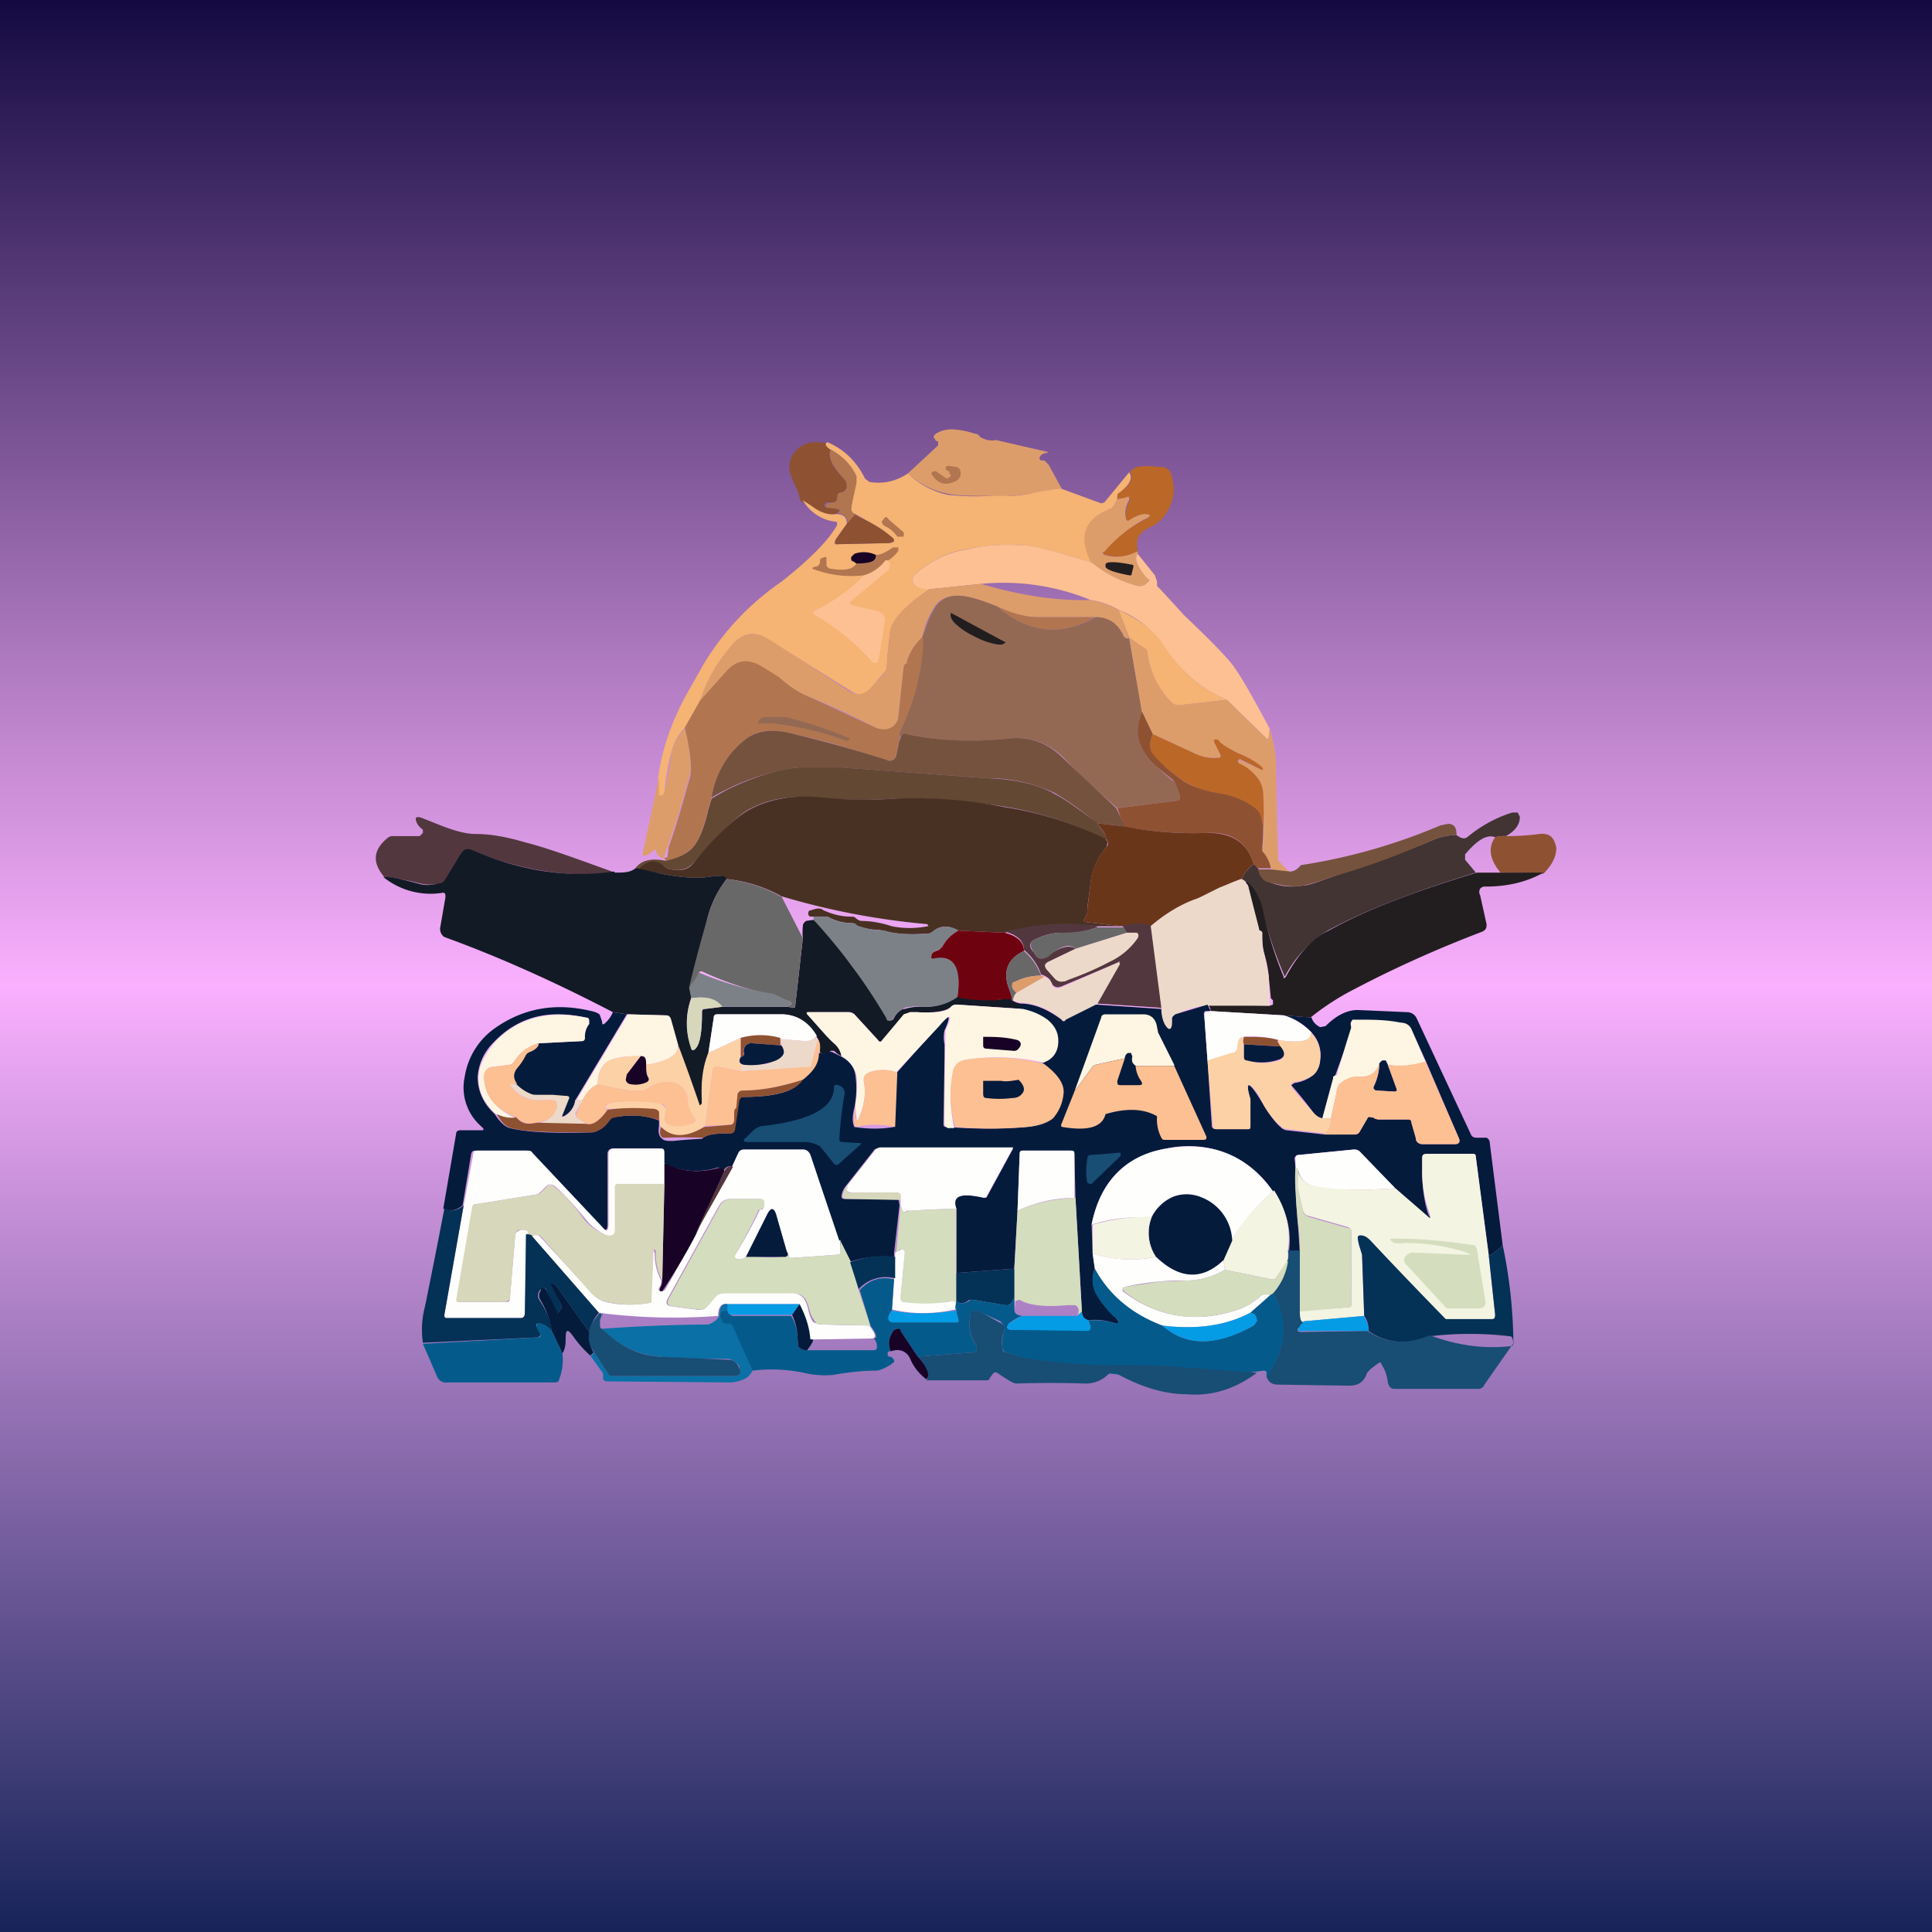 <!-- by TradingView --><svg width="18" height="18" viewBox="0 0 18 18" xmlns="http://www.w3.org/2000/svg"><rect x="0" y="0" width="18" height="18" fill="#333333" stroke="none"/><path fill="url(#a)" d="M0 0h18v18H0z"/><path d="m9.89 4.55-.2.03a1.63 1.63 0 0 1-.46.04c-.18 0-.31 0-.4-.02a.74.74 0 0 1-.37-.19l.28-.26v-.04c-.02 0-.02 0-.03-.02-.02-.02-.01-.03.01-.05.05-.03.1-.04.15-.04a.78.78 0 0 1 .21.04c.02 0 .04.01.05.03.05.03.1.04.15.03a79.2 79.2 0 0 0 .48.11v.01c-.04 0-.06.02-.06.02-.02.02-.02.04 0 .05h.03l.04.04.12.22Z" fill="#DD9D6B"/><path d="M7.71 4.12c-.03.01-.02.04.03.07-.03.06 0 .15.13.28.02.02.02.04.02.07-.01.03-.03.04-.06.05-.02 0-.03.02-.03.05 0 .02-.02.03-.03.04H7.7l-.02.02v.02l.02.01c.12 0 .15.03.08.06-.06.01-.14-.01-.22-.07a.66.66 0 0 0-.1-.05l-.03-.1a.81.81 0 0 1-.07-.17.22.22 0 0 1 .03-.17c.07-.1.17-.13.31-.1Z" fill="#8E5232"/><path d="M8.46 4.41c.1.1.23.17.37.2.09.01.22.02.4.01h.18c.06 0 .15-.01.27-.04l.2-.03.38.14.03-.01.23-.28c.04.06 0 .12-.1.2l-.01.02v.03c-.02.05-.04.08-.06.09-.25.1-.3.26-.18.5a5.3 5.3 0 0 1-.2-.06c-.22-.06-.37-.1-.46-.1a1.9 1.9 0 0 0-.52.04.9.9 0 0 0-.46.23c-.04.03-.04.07 0 .11l.13.03c-.24.16-.36.3-.37.42a4.9 4.9 0 0 0-.03.33l-.17.2c-.05.04-.1.04-.16 0l-.77-.48c-.12-.08-.23-.07-.33.04-.15.17-.25.35-.31.54l-.14.24a.5.5 0 0 0-.12.21 2.01 2.01 0 0 0-.07.4v.01l-.02.01c-.02.01-.04 0-.04-.02v-.14c.04-.28.13-.53.26-.77l.17-.3a2.5 2.5 0 0 1 .72-.76c.28-.22.45-.4.52-.53 0-.02 0-.03-.02-.03a.4.4 0 0 1-.3-.2l.09.06c.08.06.16.08.22.07.07 0 .1.03.1.09l-.1.14c-.02.04-.02.06.02.05l.46-.01c.07 0 .08-.03.02-.07-.08-.07-.2-.13-.32-.2-.03-.01-.05-.03-.04-.05a5.78 5.78 0 0 1 .05-.3.54.54 0 0 0-.24-.25c-.05-.03-.06-.06-.03-.07.16.07.27.18.35.34l.04.03c.12.02.24 0 .36-.08Z" fill="#F5B374"/><path d="m7.97 4.8-.07.08c0-.06-.04-.1-.1-.1.06-.03.03-.04-.1-.05v-.01l-.01-.02.02-.01.06-.01c.02 0 .03-.02.03-.04 0-.03.01-.05.03-.05.03 0 .05-.02.06-.05 0-.03 0-.05-.02-.07-.12-.13-.16-.22-.13-.28.11.06.2.15.24.25v.06l-.05.23c0 .03.01.05.04.06ZM8.85 4.4l-.03-.02c-.02-.02-.01-.04.02-.04l.07.01c.03.01.04.03.04.06s-.01.05-.04.07c-.1.05-.17.03-.23-.06V4.4l.02-.01h.02l.1.07.02-.01c.02-.01.03-.03 0-.04Z" fill="#B17650"/><path d="M10.6 5.14c-.1.05-.2.06-.3.03-.02-.01-.03-.02-.01-.04.1-.12.24-.22.38-.29.06-.03.06-.04-.01-.05-.03 0-.08.02-.13.05-.02.02-.04.01-.04-.01 0-.06 0-.11.04-.17v-.02l-.03-.01-.03.01a.07.07 0 0 1-.06 0v-.02c0-.01 0-.02.02-.03.1-.07.13-.13.1-.19.02-.05.1-.07.26-.05h.02c.06 0 .1.03.11.1.04.14 0 .27-.09.38a.38.38 0 0 1-.11.08.3.3 0 0 0-.1.07c-.03.04-.03.09-.02.16Z" fill="#BB6728"/><path d="M10.6 5.14v.02c-.02.03-.02.06 0 .1l.1.13v.04c-.04.03-.08.04-.13.02a1.25 1.25 0 0 1-.4-.2c-.13-.25-.07-.42.18-.51.02-.01.04-.04.06-.09l.06-.01.03-.01h.02v.03a.22.22 0 0 0-.03.17c0 .02.02.03.04.01.05-.03.1-.05.13-.05.07 0 .07.02 0 .05-.13.07-.26.17-.37.3-.02 0-.02.02 0 .03.1.03.2.02.3-.03Z" fill="#DD9D6B"/><path d="M7.97 4.8c.13.06.24.12.32.19.06.04.05.06-.01.07l-.47.01c-.03 0-.04-.01-.02-.05l.1-.14.08-.09Z" fill="#8E5232"/><path d="M8.36 5a.28.28 0 0 0-.12-.1c-.02-.02-.03-.03-.02-.05l.01-.01c.02-.03.03-.03.05 0l.14.12V5L8.39 5h-.03Z" fill="#B17650"/><path d="M10.17 5.24c.12.1.26.17.4.21.05.02.09.01.12-.02.02-.02.02-.03 0-.04a.62.62 0 0 1-.09-.13c-.02-.04-.02-.08 0-.1l.16.2.02.06v.04l.03.03.12.13.1.11c.22.21.37.36.45.46.09.12.2.32.35.6l-.01.07c0 .03-.01.03-.03.01l-.36-.35c-.24-.1-.45-.28-.61-.53a.9.9 0 0 0-.4-.31.78.78 0 0 0-.26-.09 2.13 2.13 0 0 0-1.02-.15l-.48.05c-.07 0-.11-.02-.13-.03-.04-.04-.04-.08 0-.11A.9.9 0 0 1 9 5.12c.16-.04.33-.05.52-.04.09 0 .24.04.45.1l.2.06Z" fill="#FCC093"/><path d="M8.26 5.22a.39.39 0 0 1-.21.14 1 1 0 0 1-.45-.05c-.04-.01-.04-.02-.01-.03.03 0 .05-.02.05-.05 0-.01 0-.03.02-.03l.02-.01c.02 0 .02 0 .02.02v.06c.01.02.03.03.05.03.13.02.2 0 .23-.05.13 0 .2-.02.18-.08.05 0 .1-.03.16-.07h.05v.03a.3.3 0 0 1-.11.1Z" fill="#B17650"/><path d="M8.16 5.17c.01.06-.05.08-.18.08a.22.22 0 0 1-.03-.02c-.02 0-.02-.02-.02-.04l.03-.03a.26.26 0 0 1 .2.01Z" fill="#180225"/><path d="M8.26 5.22c.02 0 .03.02.03.05l-.01.04-.35.29c-.02.02-.01.03.02.04l.21.05c.07.02.1.05.08.12l-.05.32c-.01.06-.04.06-.08.02a2.09 2.09 0 0 0-.52-.42c-.02-.02-.02-.03 0-.04.17-.08.33-.2.46-.33a.39.39 0 0 0 .2-.14Z" fill="#FCC093"/><path d="M10.54 5.36h-.02c-.16-.03-.23-.06-.22-.09v-.01c0-.03.09-.03.24 0 .02 0 .02.01.02.02l-.02.08Z" fill="#221E20"/><path d="M9.14 5.44c.34.1.68.16 1.02.15.1.02.18.05.26.09l.1.27c-.03 0-.05-.01-.06-.04a.27.27 0 0 0-.25-.16h-.55a.87.87 0 0 1-.37-.1c-.15-.06-.28-.1-.36-.1-.1 0-.17.03-.22.1a.8.8 0 0 0-.1.22l-.02.07a.51.51 0 0 0-.14.22v.02l-.02.01-.01.02-.05.46c0 .05-.03.09-.07.11a.14.14 0 0 1-.14 0 8.22 8.22 0 0 0-.65-.3 1.1 1.1 0 0 1-.25-.16 1.55 1.55 0 0 0-.16-.1c-.12-.08-.23-.07-.32.03l-.26.29c.06-.2.16-.37.31-.54.1-.11.21-.12.34-.04l.76.49c.06.03.11.02.16-.02.07-.07.13-.13.17-.19a4.9 4.9 0 0 1 .03-.33c0-.12.13-.26.37-.42l.48-.05Z" fill="#DD9D6B"/><path d="M9.29 5.65c.29.25.6.28.92.1.12 0 .2.06.25.16.01.03.03.04.06.04l.12.68c-.08.19-.04.35.12.5l.16.14c.02 0 .03.02.03.03l.04.11c.01.03 0 .05-.03.05l-.55.07c-.17-.15-.34-.3-.5-.47a.61.61 0 0 0-.51-.18 2.8 2.8 0 0 1-.95-.04l-.05.01a.06.06 0 0 0-.02.05v-.08c.14-.28.21-.57.21-.88l.03-.07a.8.8 0 0 1 .1-.22c.05-.07.12-.1.2-.1.1 0 .22.04.37.1Z" fill="#946954"/><path d="M10.2 5.75c-.31.18-.62.15-.91-.1.15.07.28.1.37.1h.55Z" fill="#B17650"/><path d="m11.43 6.52-.44.05a.1.1 0 0 1-.08-.03.77.77 0 0 1-.22-.46.06.06 0 0 0-.03-.04l-.14-.1-.1-.26c.19.09.32.19.4.3.16.26.37.44.61.54Z" fill="#F5B374"/><path d="M9.37 5.98c-.02.03-.05.03-.1.02a.7.7 0 0 1-.19-.07l-.02-.01a.67.67 0 0 1-.16-.11c-.04-.04-.05-.07-.04-.1l.5.27Z" fill="#221E20"/><path d="M8.6 5.94c0 .3-.08.6-.22.88v.08l-.03.13c-.01.05-.04.07-.1.05-.3-.1-.6-.19-.9-.25-.16-.04-.29-.02-.38.04a.84.84 0 0 0-.34.56l-.03.1c-.04.18-.09.3-.14.36a.45.45 0 0 1-.26.13l-.01-.03h.01c.01 0 .02 0 .02-.02l.01-.08c.08-.22.14-.44.2-.65.02-.09 0-.24-.05-.46l.14-.25.26-.29c.1-.1.2-.1.32-.03l.16.1c.1.09.18.14.25.17l.65.3c.05.02.1.02.14 0a.13.13 0 0 0 .07-.1l.05-.47.01-.02.02-.01v-.02a.51.51 0 0 1 .14-.22Z" fill="#B17650"/><path d="m11.43 6.52.36.35c.02.02.03.02.03 0l.01-.08c.04.13.06.25.06.37a27.32 27.32 0 0 0 .02.86l.1.1c-.06 0-.12 0-.17-.03a.3.3 0 0 0-.08-.16c.02-.17.02-.34.01-.5a.28.28 0 0 0-.06-.19.63.63 0 0 0-.17-.13v-.03h.01l.2.09c.02 0 .02 0 0-.02a.63.63 0 0 0-.21-.13c-.1-.05-.17-.09-.2-.13h-.02l-.01.02.06.12c0 .02 0 .03-.02.03-.08 0-.16 0-.24-.05l-.37-.17-.1-.2-.12-.7.14.1c.02 0 .03.02.03.04.02.18.1.33.22.46a.1.1 0 0 0 .08.03l.44-.05Z" fill="#DD9D6B"/><path d="m10.64 6.63.1.21c-.03.08-.03.13 0 .17.05.08.15.17.29.27.06.04.17.08.32.1.18.04.3.1.36.16.05.04.07.16.05.35v.04c.04.04.07.1.08.16h-.11a.1.1 0 0 1-.05-.04c-.06-.2-.2-.3-.43-.29-.26.01-.52-.01-.78-.06l-.06-.17.55-.07c.03 0 .04-.02.03-.05l-.04-.11a.07.07 0 0 0-.03-.04l-.16-.13c-.16-.15-.2-.31-.12-.5Z" fill="#8E5232"/><path d="M7.19 6.74h-.1c-.02.01-.03 0-.02-.02 0-.02.02-.03.05-.04h.2a4.05 4.05 0 0 1 .6.2l-.02.02h-.02a2.85 2.85 0 0 0-.69-.16Z" fill="#946954"/><path d="M6.38 6.78c.05.22.07.37.04.46a8.59 8.59 0 0 1-.24.76.1.1 0 0 1-.07-.07c0-.02-.01-.02-.03 0a.2.2 0 0 1-.06.04c-.03.01-.04 0-.03-.03l.15-.7v.15c0 .02 0 .03.03.02l.01-.01.01-.02A4.66 4.66 0 0 0 6.26 7a.5.5 0 0 1 .12-.21Z" fill="#DD9D6B"/><path d="m8.38 6.9.02-.05a.05.05 0 0 1 .05-.01c.28.06.6.08.95.04.19-.02.36.04.5.18l.5.47.08.17-.26-.03a3.13 3.13 0 0 0-.39-.28 1.48 1.48 0 0 0-.64-.14l-1.36-.1h-.4a2.19 2.19 0 0 0-.8.28.84.84 0 0 1 .34-.56c.1-.06.22-.08.39-.04.29.07.59.15.9.25.04.02.08 0 .09-.04l.03-.14Z" fill="#75523D"/><path d="M11.76 7.93V7.9c.02-.2 0-.31-.05-.36a.75.75 0 0 0-.36-.15.93.93 0 0 1-.32-.11c-.14-.1-.24-.19-.3-.27-.02-.04-.02-.09.01-.17l.37.17c.08.04.16.06.24.05.02 0 .03-.01.02-.03l-.06-.12v-.02h.04c.02.04.09.08.19.13.1.04.18.09.22.13.01.02.01.03-.01.02l-.2-.1-.02.02.01.02c.07.03.13.08.17.13.04.05.06.1.06.18.01.17 0 .34-.01.51Z" fill="#BB6728"/><path d="M10.22 7.67c.07.09.1.14.09.15h-.01a3.28 3.28 0 0 0-1.24-.34 4.36 4.36 0 0 0-.72-.04c-.26.02-.48.01-.68 0-.28-.04-.5 0-.7.11-.12.08-.28.23-.49.48-.05.06-.12.09-.22.07a.1.1 0 0 1-.05-.02c-.08-.07-.17-.07-.26.02l-.02-.01c.05-.07.14-.1.28-.07.1-.02.2-.06.26-.13.05-.06.1-.17.14-.35l.03-.1.14-.08c.25-.12.47-.19.67-.21h.4l1.35.1c.27.01.49.06.64.15.1.05.23.15.4.27Z" fill="#634834"/><path d="m10.3 7.82.02.02-.01.05a.66.66 0 0 0-.14.27l-.04.3v.05l-.03.06c-.01.01 0 .02.01.02l.35.04h-.24a2.16 2.16 0 0 0-.86.06l-.43-.02c-.09-.05-.17-.05-.24.01a.1.1 0 0 1-.05.02h-.03c-.16.01-.28 0-.38-.03a.8.8 0 0 0-.1-.01.62.62 0 0 1-.13-.03l-.02-.01a.07.07 0 0 0-.05-.02.46.46 0 0 1-.22-.06h-.15c-.02 0-.03-.01-.03-.03 0-.02.01-.03.03-.03.05-.02.09-.02.11 0 .09.04.17.06.26.06h.02l.02.01a.1.1 0 0 0 .05.03c.1 0 .2.02.29.05a.85.85 0 0 0 .33 0h.01l-.01-.02a6.85 6.85 0 0 1-1.36-.26 1.32 1.32 0 0 0-.51-.16l-.05-.03h-.06c-.13.03-.3.02-.5-.02l-.22-.04c.09-.09.18-.1.26-.02a.1.1 0 0 0 .05.02c.1.02.17 0 .22-.07.2-.25.37-.4.5-.48.18-.1.41-.15.69-.12.2.02.42.03.68.01a4.36 4.36 0 0 1 1.02.08 3.28 3.28 0 0 1 .95.3Z" fill="#483122"/><path d="M14.03 7.79a.3.3 0 0 0-.1.01c-.08-.03-.17.03-.28.16v.05l.1.12c-.59.18-1.05.36-1.38.54a1.1 1.1 0 0 0-.4.43 4.12 4.12 0 0 1-.22-.66.36.36 0 0 0-.15-.23l-.03-.02c.02-.05.06-.1.11-.14l.05.05c0 .06.04.1.1.12.1.04.21.05.31.03.06 0 .15-.04.27-.08l.22-.08c.24-.08.48-.16.71-.26a.56.56 0 0 1 .23-.05c.04.03.07.04.1.02.12-.1.26-.18.42-.23h.05l.02.04c0 .07-.04.13-.13.18Z" fill="#413432"/><path d="M5.73 8.13c-.43.05-.87-.02-1.32-.2-.05-.03-.08-.02-.1.03l-.15.23a.08.08 0 0 1-.05.04.43.43 0 0 1-.2 0 2.2 2.2 0 0 0-.33-.06c-.12-.14-.1-.26.04-.37a.08.08 0 0 1 .05-.01h.24l.03-.03v-.03a.2.2 0 0 1-.05-.05c-.03-.06-.02-.08.04-.06l.15.06c.15.06.26.09.35.09.15 0 .3.03.47.08.2.05.47.15.83.28Z" fill="#53373F"/><path d="M10.48 7.7c.25.05.5.07.77.06.23 0 .37.09.43.29a.34.34 0 0 0-.11.14c-.07.02-.14.05-.2.09l-.21.09c-.15.05-.3.14-.44.26a.66.66 0 0 0-.26 0l-.35-.04c-.02 0-.02 0-.01-.02l.03-.06v-.04l.04-.32c.03-.1.07-.18.14-.26a.05.05 0 0 0 .01-.05l-.01-.02c0-.02-.02-.07-.09-.15l.26.03Z" fill="#6A361A"/><path d="M13.57 7.78a.56.56 0 0 0-.23.05 6.9 6.9 0 0 1-.93.34c-.12.04-.2.07-.27.08-.1.02-.2 0-.32-.03-.05-.01-.08-.05-.1-.12h.12l.18.02c.03 0 .07-.02.1-.06a5.37 5.37 0 0 0 1.3-.37c.05-.01.08-.02.1-.01.04.01.05.05.05.1Z" fill="#75523D"/><path d="M14.03 7.79c.05 0 .16 0 .31-.02.1-.01.14.03.16.13 0 .07-.03.15-.12.24l-.4-.01c-.1-.12-.12-.23-.05-.33a.3.3 0 0 1 .1-.01Z" fill="#8E5232"/><path d="M5.73 8.13c.08 0 .14 0 .19-.04h.02l.22.05c.2.04.37.05.5.02h.06c.03 0 .05.02.05.03a.98.98 0 0 0-.18.37 43.12 43.12 0 0 1-.16.64l.01.1a.69.69 0 0 0 0 .46c0 .03.02.03.04.01.04-.04.06-.15.06-.32v-.02c0-.02.01-.03.03-.03l.16-.02h.62l.03.01c.02 0 .03 0 .03-.03l.07-.62a.5.5 0 0 1 0-.11c0-.03.02-.04.03-.05l.07-.01c.09.07.16.16.23.25l.12.17a5.35 5.35 0 0 1 .36.52l.03-.01c.03-.06.07-.1.11-.1a.5.5 0 0 1 .17-.02.5.5 0 0 0 .32-.1 1.27 1.27 0 0 0 .41.03.18.18 0 0 1 .1 0v.01a.2.2 0 0 0 .08.03l.02.05-.61-.04c-.02 0-.04 0-.06.02-.04.04-.15.06-.32.05h-.06l-.05.02-.21.24c-.01.02-.03.02-.04 0l-.22-.24a.06.06 0 0 0-.05-.02h-.37c-.03 0-.03.01-.01.03l.16.18.08.08a.2.2 0 0 1 .07.12.26.26 0 0 1-.07-.05h-.03c-.02.03-.05.03-.1.02 0-.05 0-.1-.02-.13l-.01-.02a.37.37 0 0 0-.32-.21h-.6c-.03 0-.04.01-.04.03l-.05.33c-.05.14-.07.3-.06.47l-.01.02H6.5l-.02-.03-.17-.53-.07-.25c0-.02-.02-.03-.04-.03l-.36-.01-.13-.02c-.5-.26-1.02-.5-1.57-.7-.03-.02-.04-.05-.04-.08l.05-.29c0-.03 0-.05-.04-.04a.7.7 0 0 1-.54-.15c.1 0 .2.03.32.06.06.02.13.02.2 0 .03 0 .05-.02.06-.04l.14-.23c.03-.05.06-.06.11-.04.46.2.9.26 1.32.2Z" fill="#121A26"/><path d="M13.76 8.13h.62c-.16.09-.34.13-.54.13-.02 0-.03 0-.05.02a.06.06 0 0 0 0 .06l.06.27c0 .03 0 .05-.04.07-.42.16-.82.34-1.2.54a2.36 2.36 0 0 0-.4.26l-.25-.02-.68-.04a.08.08 0 0 0-.03-.06l.58.01.03-.01v-.04l-.02-.02-.02-.21a.97.97 0 0 0-.04-.2.74.74 0 0 1-.02-.2l-.02-.02-.02-.02-.09-.39s0-.02-.02-.03v-.02c.07.05.12.13.15.24.05.24.12.46.2.65 0 .02 0 .02.02 0 .12-.22.25-.36.4-.43.32-.18.78-.36 1.38-.54Z" fill="#221E20"/><path d="m7.28 8.35.2.39-.07.62c0 .02-.01.03-.04.03l-.03-.01.04-.03-.02-.02a.57.57 0 0 1-.08-.03.35.35 0 0 0-.07-.03 2.92 2.92 0 0 1-.67-.22c-.01 0-.03 0-.03.02a.46.46 0 0 1-.09.13 11.61 11.61 0 0 1 .17-.64.98.98 0 0 1 .18-.37c.17.02.34.07.5.16Z" fill="#696868"/><path d="m11.57 8.19.03.02.01.02.02.03.1.39v.02c.02 0 .03.01.03.02 0 .09 0 .15.02.2l.04.2a12.86 12.86 0 0 0 .01.28h-.58c-.1 0-.2.04-.3.08l-.02.04v.03c-.01.08-.04.09-.08.02a.33.33 0 0 1-.03-.14l-.1-.77c.14-.12.29-.21.44-.26l.2-.1.2-.08Z" fill="#EDD9C9"/><path d="M8.93 8.67a.36.36 0 0 0-.15.15l-.03.03c-.04 0-.06.03-.07.05-.01.02 0 .03.02.02.2-.02.26.1.22.37a.5.5 0 0 1-.32.09.5.5 0 0 0-.17.01.28.28 0 0 0-.11.1c-.01.02-.02.02-.03.02-.02 0-.03 0-.03-.02a5.35 5.35 0 0 0-.68-.92v-.03h.13c.07.04.14.06.22.06.02 0 .04 0 .05.02l.02.01.12.03.12.01c.1.03.22.04.37.03h.03a.1.1 0 0 0 .05-.02c.08-.06.15-.06.24-.01Z" fill="#7C8188"/><path d="M10.22 8.64a.81.81 0 0 1-.34.05.55.55 0 0 0-.23.06c-.06.02-.07.07-.02.12l.02.03c.03.04.07.04.12 0 .11-.08.2-.1.25-.06l-.25.12c-.04.02-.04.04-.02.07l.08.09c.03.02.06.03.1.02L10 9.1c.16-.06.27-.1.34-.15.12-.06.21-.14.26-.22.01-.02 0-.03-.01-.04h-.1l-.03-.07c.11-.02.2-.02.26 0l.1.77-.6-.04.2-.37c.02-.02.01-.03-.01-.01l-.52.22c-.05.02-.08 0-.1-.04 0-.02-.02-.04-.06-.06a.08.08 0 0 0-.03-.01.51.51 0 0 0-.16-.23c0-.08-.06-.14-.18-.17.3-.07.6-.1.86-.05Z" fill="#53373F"/><path d="m10.46 8.63.04.06-.48.15c-.05-.05-.14-.03-.25.07-.05.03-.09.03-.12-.01l-.02-.03c-.04-.06-.04-.1.02-.12a.55.55 0 0 1 .24-.06c.14 0 .25-.02.33-.05h.24Z" fill="#696868"/><path d="m8.93 8.67.43.02c.12.03.18.09.18.17-.15.07-.2.19-.14.35a.5.5 0 0 1 .03.1h-.1l-.05.01c-.12 0-.24 0-.36-.03.04-.27-.03-.4-.22-.36-.02 0-.03 0-.02-.03 0-.02.03-.04.07-.05l.03-.03a.36.36 0 0 1 .15-.15Z" fill="#6E030F"/><path d="m10.02 8.84.48-.15h.09c.02.01.02.03.01.05a.65.65 0 0 1-.26.22 2.85 2.85 0 0 1-.42.18.08.08 0 0 1-.09-.02l-.08-.09c-.02-.03-.02-.05.02-.07l.25-.12Z" fill="#EDD9C9"/><path d="M9.54 8.86c.07.06.12.13.16.23a.54.54 0 0 0-.25.06c-.02 0-.02.02-.02.04s.02.04.04.06a.15.15 0 0 0-.03.07c-.02 0-.02-.01-.01-.01a.5.5 0 0 0-.03-.1c-.06-.16-.01-.28.14-.35Z" fill="#696868"/><path d="m10.22 9.36-.28.15H9.9a.63.63 0 0 0-.39-.17.2.2 0 0 1-.07-.02c0-.03.01-.05.03-.07l.26-.15c.04.02.06.04.07.06.01.05.04.06.09.04l.52-.23c.02 0 .03 0 .02.02l-.21.37Z" fill="#EDD9C9"/><path d="M7.34 9.38h-.61c-.06-.07-.15-.1-.29-.08l-.02-.1a.46.46 0 0 0 .09-.14 2.92 2.92 0 0 0 .7.2l.07.04.08.03.02.02-.04.03Z" fill="#7C8188"/><path d="m9.7 9.09.03.01-.26.15a.15.15 0 0 1-.04-.06c0-.02 0-.03.02-.04a.54.54 0 0 1 .25-.06Z" fill="#DD9D6B"/><path d="m6.73 9.38-.16.02c-.02 0-.03 0-.03.03v.02c0 .17-.02.28-.06.32-.02.02-.03.02-.04 0a.69.69 0 0 1 0-.47c.14-.02.23 0 .29.08Z" fill="#D7D7BB"/><path d="m10.22 9.36.6.04c0 .07.02.12.03.14.04.07.07.06.07-.02v-.03c0-.02.02-.03.03-.04l.3-.09.03.06h-.05a.03.03 0 0 0-.01.04l.03.42.04.61c0 .02.02.03.04.03h.3c.01 0 .02-.01.02-.03v-.25c-.05-.16-.02-.17.07-.03l.05.08c.06.1.12.18.16.21a.1.1 0 0 0 .05.03l.36.04h.28c.02 0 .04-.01.05-.03l.07-.12c0-.01.02-.02.03-.01h.02a.1.1 0 0 0 .06.02h.27c.02 0 .03.01.03.03l.04.14c0 .04.03.06.06.06h.3c.04 0 .06-.02.04-.06l-.3-.7-.14-.31a.1.1 0 0 0-.1-.06 4.06 4.06 0 0 0-.45-.02c-.02.01-.02.03-.01.06v.05a12.42 12.42 0 0 0-.15.4.03.03 0 0 0-.02.03l-.1.37a.15.15 0 0 1-.08-.05 4.09 4.09 0 0 0-.21-.26l.03-.02a.36.36 0 0 0 .17-.07c.04-.03.06-.08.07-.15a.3.3 0 0 0-.08-.25.57.57 0 0 0-.26-.16l.26.02c.01.04.04.07.08.09l.05-.01c.1-.1.2-.15.3-.15l.46.02a.1.1 0 0 1 .09.06l.5 1.07c.01.03.03.04.06.04h.09c.02.01.03.03.03.05l.12.95a.4.4 0 0 1-.13.1l-.12-.92c0-.02-.01-.03-.04-.03h-.41c-.04 0-.05.01-.05.05v.1c0 .2.03.34.06.42.02.03.02.04-.02.01l-.3-.26-.32-.34a.07.07 0 0 0-.06-.02l-.5.05c-.03 0-.04.01-.05.03l.01.08c0 .11 0 .28.02.5l.02.3c-.04 0-.07 0-.1-.02a.74.74 0 0 0-.15-.55.94.94 0 0 0-.99-.4c-.38.07-.62.3-.7.71l.01.27.02.14a.27.27 0 0 0 .02.24c.02.05.08.12.16.2l.01.01c.05.06.04.07-.03.05a.55.55 0 0 0-.22-.02c-.04-.01-.06-.04-.06-.08l-.06-1.06-.01-.4c0-.03-.01-.04-.04-.04h-.43c-.03 0-.04 0-.04.03l-.02.53-.03.54-.54.04v-.6c-.05-.12.04-.15.26-.1h.02l.25-.46H8.2c-.03 0-.05 0-.06.02l-.26.33a.19.19 0 0 0-.04.09c0 .02 0 .03.03.03h.5l.01.06-.05.44v.04c-.14-.01-.28 0-.42.05l-.1-.2-.26-.8c-.01-.03-.04-.05-.07-.05h-.55c-.02 0-.04.01-.05.03l-.06.13c-.03-.01-.06 0-.08.04-.02-.02-.04-.04-.06-.03a.69.69 0 0 1-.5-.04v-.1c0-.03-.01-.04-.04-.04h-.43c-.03 0-.05.02-.05.05v.65c0 .07-.02.08-.07.03l-.64-.69a.08.08 0 0 0-.06-.02h-.45c-.03 0-.04 0-.05.03l-.08.48c-.06.05-.12.06-.18.03l.12-.7c0-.02.02-.03.04-.03h.2c.02 0 .02-.01 0-.03a.48.48 0 0 1-.16-.47.68.68 0 0 1 .28-.45c.27-.19.57-.24.9-.16.05.01.08.03.08.04l.02.06c0 .03.01.03.03.01a.28.28 0 0 0 .07-.1l.13.02-.48.8a.2.2 0 0 1-.11.15h-.02l.06-.16c0-.02 0-.03-.03-.03h-.12l-.18-.01a.28.28 0 0 1-.16-.1c-.03-.05-.03-.1.01-.15a.57.57 0 0 0 .08-.12c.01-.01.02-.03.04-.03.05-.02.07-.05.08-.08l.4-.02c.02 0 .03 0 .03-.03 0-.04 0-.09.04-.13v-.03a.04.04 0 0 0-.03-.03c-.35-.08-.63 0-.85.23-.1.1-.14.21-.15.32 0 .13.05.25.16.35.05.08.1.12.14.13.16.04.41.05.76.04.05 0 .1-.04.16-.11a.07.07 0 0 1 .05-.03c.16-.03.3-.02.42.03v.05c-.01.06 0 .1.03.12.02.02.05.02.1.02a5.43 5.43 0 0 1 .27-.02c.04-.04.12-.05.23-.05.04 0 .06-.01.07-.05l.04-.26c0-.02.02-.03.04-.03.3 0 .49-.05.55-.16.1-.08.15-.16.15-.25.06.01.09 0 .1-.01h.03l.08.04c.08.04.13.1.14.18a.9.9 0 0 1-.01.3c-.02.08-.02.14 0 .18.13.02.25.02.37 0l.02-.5.39-.44c.1-.13.13-.11.06.04a.31.31 0 0 0 0 .13v.13l-.01.6c0 .03 0 .04.03.04a4.74 4.74 0 0 0 .74 0c.11-.01.19-.04.23-.08a.4.4 0 0 0 .11-.25c0-.08-.06-.17-.2-.26.1-.04.15-.11.15-.2a.23.23 0 0 0-.1-.2.58.58 0 0 0-.24-.11v-.05c.13 0 .26.06.38.15.01.02.03.02.04 0l.28-.14Z" fill="#051B3C"/><path d="M9.53 9.4c.09.02.16.05.23.1.07.06.1.12.1.2 0 .1-.05.17-.14.2a1.93 1.93 0 0 0-.7-.03c-.08.01-.12.04-.13.1-.05.16-.04.34 0 .54h-.06c-.02-.01-.03-.02-.03-.04a28.3 28.3 0 0 1 .01-.87c.07-.15.05-.17-.06-.04l-.4.43a.39.39 0 0 0-.25 0c-.04.02-.06.05-.05.1.02.1 0 .22-.05.33 0 .03-.02.03-.02 0l-.01-.1v-.04a.9.9 0 0 0 .01-.26.28.28 0 0 0-.14-.18.2.2 0 0 0-.07-.12.78.78 0 0 1-.08-.08l-.16-.18c-.02-.02-.02-.03 0-.03h.38l.05.02.22.24c.01.02.03.02.04 0l.2-.24.06-.02h.06c.17.01.28 0 .32-.05a.07.07 0 0 1 .06-.02l.6.04Z" fill="#FEF5E2"/><path d="m11.28 9.42.68.04c.1.03.18.08.26.16 0 .08-.1.1-.31.07a.83.83 0 0 0-.32-.03c-.04 0-.05.03-.06.09 0 .03-.02.06-.05.07l-.23.06-.03-.42.01-.03.05-.01Z" fill="#FEFEFD"/><path d="M5.02 9.72a.38.38 0 0 0-.23.17.07.07 0 0 1-.04.03l-.16.02c-.05 0-.07.04-.08.08 0 .18.1.31.3.4-.06 0-.12-.01-.19-.04-.11-.1-.17-.22-.16-.35 0-.1.06-.21.15-.32.22-.23.5-.3.85-.23.02 0 .03.01.03.03v.03a.19.19 0 0 0-.04.13c0 .02-.01.03-.03.03l-.4.02Z" fill="#FEF5E2"/><path d="M7.6 9.66c-.03.03-.06.04-.1.04l-.23-.02a.68.68 0 0 0-.37-.01l-.3.14.05-.33c0-.02.01-.03.03-.03h.6c.15 0 .26.08.33.2Z" fill="#FEFEFD"/><path d="M10.94 9.93h-.36c-.03-.02-.04-.04-.03-.09l-.01-.02h-.03c-.02 0-.02.02-.03.04l-.27.06a.07.07 0 0 0-.04.03l-.16.22.25-.69c0-.02.02-.03.04-.03h.35c.08 0 .12.05.13.12l.01.05.15.3ZM5.85 9.45l.36.01c.02 0 .03.01.04.03l.07.25c0 .09-.1.15-.3.18 0-.06-.01-.09-.05-.08-.08 0-.16 0-.23.02a.19.19 0 0 0-.13.08.28.28 0 0 0-.04.16.29.29 0 0 0-.14.15h-.06l.48-.8ZM13.28 9.9a.78.78 0 0 1-.35.02.06.06 0 0 0-.02-.04h-.03a.1.1 0 0 0-.03.03c-.02.09-.1.13-.2.12-.05 0-.1.02-.16.06a.08.08 0 0 0-.03.05l-.06.28h-.08l.1-.37c0-.02 0-.02.02-.03.01 0 .02 0 .02-.02a12.57 12.57 0 0 1 .13-.43c-.01-.03 0-.05.01-.07h.06c.13 0 .26 0 .4.03a.1.1 0 0 1 .09.06l.13.3Z" fill="#FEF5E2"/><path d="M12.32 10.42h.08c0 .07-.01.11-.06.14l-.35-.04a.1.1 0 0 1-.05-.02.77.77 0 0 1-.17-.21 1.8 1.8 0 0 0-.04-.08c-.1-.15-.13-.13-.08.03v.25c0 .02 0 .03-.02.03h-.3c-.02 0-.03-.01-.03-.03l-.05-.61.22-.07c.04 0 .06-.03.06-.06 0-.06.02-.09.06-.09-.01.03-.01.05 0 .07v.12c0 .02.01.03.03.03a.5.5 0 0 0 .3 0c.05-.03.06-.07 0-.13l-.01-.06c.21.03.31.01.3-.07a.3.3 0 0 1 .09.25c0 .06-.03.12-.07.15a.36.36 0 0 1-.17.06.04.04 0 0 0-.03.03l.01.03.2.23c.02.02.04.04.08.05Z" fill="#FDD1A6"/><path d="M7.27 9.67v.07l-.26-.02c-.03 0-.04 0-.06.02a.06.06 0 0 0-.02.06c0 .02 0 .04-.03.05v-.18a.68.68 0 0 1 .37 0Z" fill="#8E5232"/><path d="M9.48 9.69c.04.02.04.05 0 .09a.05.05 0 0 1-.04.01l-.25-.02c-.02 0-.03-.01-.03-.03v-.08c.1 0 .2 0 .32.03Z" fill="#180225"/><path d="m7.6 9.66.02.02-.06.24c0 .02-.01.02-.03.03l-.63.03c0-.02 0-.04.02-.06.14 0 .24 0 .3-.04.08-.03.1-.08.06-.14l-.01-.06.23.02c.04 0 .07-.01.1-.04Z" fill="#EDD9C9"/><path d="m11.9 9.7.03.05-.34-.02c-.01-.02-.01-.04 0-.07.11 0 .22 0 .32.03Z" fill="#8E5232"/><path d="M6.9 9.67v.18c-.02.04-.01.06.02.07a.14.14 0 0 0-.02.06l-.2-.04c-.03-.01-.05 0-.06.03l-.07.52c-.18.12-.31.12-.42 0a2.28 2.28 0 0 1-.01-.13c-.01-.02-.03-.03-.07-.03h-.41c-.04 0-.03-.02.01-.05l.05-.01c.16-.02.3-.01.42 0l.05.04c.02.02.02.04.01.07-.02.06 0 .1.08.1.06.02.12 0 .18-.02.02-.01.02-.03.01-.04a.35.35 0 0 1-.06-.12c0-.15-.07-.22-.2-.22a.31.31 0 0 0-.14.04.51.51 0 0 1-.07.04c-.05.01-.17 0-.35-.04l-.08-.02c0-.06.01-.1.04-.16a.19.19 0 0 1 .13-.08.99.99 0 0 1 .23-.02l-.13.17a.05.05 0 0 0 0 .05c0 .02.01.03.03.04.06 0 .11 0 .16-.02.01 0 .02-.02.01-.04a.27.27 0 0 1-.02-.12c.2-.03.3-.09.3-.18a17.01 17.01 0 0 1 .2.56l.02-.02c-.01-.17 0-.33.06-.47l.3-.14Z" fill="#FDD1A6"/><path d="M7.63 9.81c0 .1-.05.17-.15.25-.19.06-.37.1-.56.1-.03 0-.05.02-.05.05v.1a.1.1 0 0 0-.03.06v.06c0 .03-.01.04-.04.05l-.23.01.07-.52c0-.03.03-.04.06-.03l.2.04.63-.04c.02 0 .03 0 .03-.02l.06-.24c.02.03.03.08.01.13ZM5.02 9.72c0 .03-.03.06-.08.08a.07.07 0 0 0-.04.03.57.57 0 0 1-.08.12c-.04.05-.04.1 0 .15a.1.1 0 0 0-.04 0c-.03 0-.03.01-.01.03.07.09.17.13.28.12a.4.4 0 0 1 .1 0c.03 0 .04.02.04.04 0 .09-.06.15-.19.17-.08.02-.14 0-.19-.05-.2-.08-.3-.2-.3-.39 0-.04.03-.07.08-.08l.16-.02c.02 0 .03-.02.04-.03a.38.38 0 0 1 .23-.17Z" fill="#FCC093"/><path d="M7.28 9.74c.04.06.03.1-.05.14a.64.64 0 0 1-.3.04c-.04-.01-.05-.03-.03-.07.03-.01.04-.03.03-.05 0-.02 0-.04.02-.06a.07.07 0 0 1 .06-.02l.27.02ZM11.93 9.75c.05.06.04.1-.01.12a.5.5 0 0 1-.3.01c-.02 0-.03-.01-.03-.03v-.12l.34.02ZM10.58 9.93c0 .05.02.1.05.14.02.03.01.04-.02.04h-.17c-.03 0-.04-.01-.03-.04l.07-.21c0-.02.01-.04.03-.05h.03v.03c0 .05.01.07.04.09Z" fill="#051B3C"/><path d="M6.02 9.92c0 .05 0 .09.02.12.01.02 0 .03-.01.04a.24.24 0 0 1-.16.02.05.05 0 0 1-.04-.04l.01-.05.13-.17c.04 0 .05.02.05.08Z" fill="#180225"/><path d="m10.48 9.86-.07.21c0 .03 0 .04.03.04h.17c.03 0 .04-.01.02-.04a.28.28 0 0 1-.05-.14h.36l.3.66c0 .02 0 .03-.03.03h-.35c-.02 0-.03 0-.04-.02a.37.37 0 0 1-.04-.2c-.12-.07-.28-.08-.48-.02-.03.12-.16.16-.4.12-.01 0-.02-.01-.01-.03l.12-.3.16-.22a.07.07 0 0 1 .04-.03l.27-.06ZM9.71 9.9c.14.1.2.19.2.27a.4.4 0 0 1-.1.25c-.05.04-.13.07-.24.08-.22.02-.44.02-.67 0a1.1 1.1 0 0 1-.02-.53c.02-.06.06-.09.14-.1.23-.03.47-.02.7.04Z" fill="#FCC093"/><path d="m12.93 9.92.08.22c.01.02 0 .03-.02.03l-.17-.01c-.02 0-.03-.02-.02-.04a.46.46 0 0 0 .05-.21.1.1 0 0 1 .03-.03h.03l.02.04Z" fill="#051B3C"/><path d="M12.34 10.56c.05-.03.06-.07.06-.14l.06-.28c0-.02.02-.04.03-.05.05-.04.1-.06.16-.06.1.01.17-.03.2-.12 0 .07-.02.14-.05.21-.01.02 0 .03.02.04l.17.01c.02 0 .03 0 .02-.03l-.08-.22c.13.02.25 0 .35-.03l.31.71c.02.04 0 .06-.03.06h-.3c-.04 0-.07-.02-.07-.06l-.04-.14c0-.02-.01-.03-.03-.03h-.27a.1.1 0 0 1-.06-.02h-.02c-.01-.01-.03 0-.03.01l-.07.12a.05.05 0 0 1-.05.03h-.28ZM8.36 10l-.02.5a.84.84 0 0 0-.37 0c-.02-.04-.02-.1 0-.18v.1c.01.02.02.03.03 0a.57.57 0 0 0 .05-.34c-.01-.04 0-.07.05-.09a.39.39 0 0 1 .26 0Z" fill="#FCC093"/><path d="M7.48 10.06c-.06.1-.25.16-.55.16-.02 0-.03.01-.04.03l-.04.26c0 .04-.03.06-.07.05-.11 0-.19.01-.23.04a5.06 5.06 0 0 0-.37 0c-.03-.01-.04-.05-.02-.1.1.1.23.1.4 0l.24-.02c.03 0 .04-.02.04-.05v-.06c0-.02 0-.03.02-.05l.01-.11c0-.03.02-.05.05-.05.19 0 .37-.04.56-.1Z" fill="#8E5232"/><path d="M9.33 10.07c.04.01.1 0 .16-.01.05.05.06.09.04.12-.02.03-.05.05-.1.05a.92.92 0 0 1-.24 0c-.02 0-.03-.01-.03-.04v-.12h.17Z" fill="#051B3C"/><path d="M5.66 10.34c-.07.1-.14.15-.2.13l-.09-.06v-.04l.06-.12a.29.29 0 0 1 .14-.15l.08.02c.18.04.3.05.35.04l.07-.04c.05-.03.1-.04.14-.04.13 0 .2.07.2.22l.06.12c.01.01 0 .03-.01.04a.29.29 0 0 1-.18.03c-.08-.01-.1-.05-.08-.11v-.07a.08.08 0 0 0-.06-.03 1.82 1.82 0 0 0-.42-.01l-.05.01c-.05.03-.05.05-.01.06Z" fill="#FCC093"/><path d="M4.81 10.1c.05.05.1.08.16.1h.18l.12.01c.03 0 .04.01.03.03l-.06.15c-.01.02 0 .02.02.01a.2.2 0 0 0 .1-.15h.07l-.07.12.01.04.09.06H5c.13-.03.19-.1.19-.18 0-.02-.01-.04-.04-.04a.4.4 0 0 0-.1 0 .32.32 0 0 1-.28-.12c-.02-.02-.02-.03 0-.03a.1.1 0 0 1 .04 0Z" fill="#EDD9C9"/><path d="m7.85 10.64.16.01c.02 0 .02.01 0 .02l-.19.17c-.02.02-.04.02-.06-.01a40.25 40.25 0 0 0-.12-.15.3.3 0 0 0-.17-.04h-.5c-.05 0-.05-.02-.02-.04l.06-.06a.16.16 0 0 1 .1-.05c.44-.05.66-.17.66-.36 0-.02.01-.03.04-.02.04.01.06.04.06.08-.02.1-.04.25-.05.42 0 .01 0 .03.03.03Z" fill="#184D74"/><path d="M6.15 10.44a.76.76 0 0 0-.42-.03.07.07 0 0 0-.05.03c-.05.07-.1.1-.16.11-.35 0-.6 0-.76-.04-.04-.01-.09-.05-.13-.13.06.03.12.04.18.03.05.06.1.07.19.05l.46.01c.06.02.13-.03.2-.13.14-.02.27-.02.41-.01.04 0 .06.01.07.03v.08Z" fill="#8E5232"/><path d="M8.91 11.26a17.03 17.03 0 0 0-.44.02.7.7 0 0 1-.02 0c-.02.02-.03.01-.04 0l-.02-.05v-.1a.05.05 0 0 0-.05-.02h-.4c-.04 0-.06-.01-.05-.06l.26-.33a.07.07 0 0 1 .06-.03h1.23l-.25.46-.02.01c-.22-.05-.3-.02-.26.1ZM11.86 11.1c-.15.13-.28.28-.39.46a.45.45 0 0 0-.3-.41.35.35 0 0 0-.23 0 .4.4 0 0 0-.21.2c-.19-.02-.37 0-.56.06.08-.4.32-.65.7-.71.42-.07.75.06.99.4ZM6.2 10.84l-.01.2-.42-.01c-.03 0-.04.01-.04.03v.4c0 .02 0 .04-.03.05a.05.05 0 0 1-.05 0 .53.53 0 0 1-.2-.16c-.1-.12-.19-.22-.28-.3-.03-.02-.06-.02-.08 0l-.06.06a.07.07 0 0 1-.04.02l-.56.09c-.01 0-.02 0-.02.02l-.15.87c0 .01 0 .02.02.02h.43c.02 0 .04 0 .04-.03l.05-.59c0-.02.01-.03.03-.04a.07.07 0 0 1 .06-.01c.03 0 .04.02.02.04l-.02.73c0 .03-.01.05-.04.05h-.68c-.02 0-.03-.01-.03-.03l.18-1.02.09-.48c0-.02.01-.03.04-.03h.46c.02 0 .04 0 .05.02l.65.69c.04.05.06.04.06-.03v-.65c0-.03.02-.05.05-.05h.44c.02 0 .03.01.03.04v.1Z" fill="#FEFEFD"/><path d="M7.83 11.55v.11c0 .02 0 .03-.03.03l-.42.03c-.02 0-.03 0-.03-.02l-.02-.04-.1-.34c-.02-.07-.05-.07-.08-.01l-.2.4a.1.1 0 0 1-.09.02c-.02 0-.02-.02-.01-.04a4.2 4.2 0 0 0 .23-.42c.02 0 .03 0 .03-.02a.05.05 0 0 0 0-.06.04.04 0 0 0-.03-.02H6.8a.12.12 0 0 0-.1.06l-.48.87c-.02.04-.01.06.03.07l.23.03c.05.01.1 0 .12-.05l.07-.08a.18.18 0 0 1 .1-.03h.6c.06.01.1.03.12.06a.3.3 0 0 1 .04.1c.01.05.03.1.05.12l.06.02.46.01c.05.07.07.11.03.12l-.59.01a.9.9 0 0 0-.1-.33h-.67c-.05-.01-.08.03-.08.11a5.45 5.45 0 0 1-1.12-.03l-.62-.71.02-.01c.01-.02.03-.01.05 0l.48.52c.05.07.12.1.19.11.11.02.23.02.35 0 .02 0 .02-.01.02-.03l.01-.47c0-.02 0-.02.01 0l.01.01.01.03c0 .1.02.17.06.25 0 .02 0 .04-.02.07-.01.02 0 .03.02.03.01 0 .03 0 .04-.02.1-.17.19-.34.26-.5l.36-.64.06-.13c.01-.02.03-.03.05-.03h.55c.03 0 .05.01.07.05l.27.8ZM10.02 11.16c-.21 0-.39.05-.54.12l.02-.53c0-.02.01-.03.03-.03h.44c.03 0 .04 0 .04.03v.41ZM13 11.07c-.27.02-.5.02-.69 0-.12-.02-.19-.07-.21-.16l-.03-.04v-.08c0-.02.01-.03.03-.03l.51-.05c.02 0 .04 0 .06.02l.33.34Z" fill="#FEFEFD"/><path d="m10.44 10.77-.27.26h-.02l-.02-.01a.6.6 0 0 1 0-.22c0-.03.01-.04.04-.04l.25-.02h.02v.03Z" fill="#184D74"/><path d="m13.87 11.7.06.55c0 .03-.01.04-.03.04h-.43l-.05-.02-.65-.71a.16.16 0 0 0-.09-.05c-.02 0-.03 0-.03.03l.01.06.03.09.02.57-.56.05c-.03.02-.04-.01-.04-.1l.45-.03c.02 0 .03-.01.03-.03v-.67c0-.03-.01-.04-.04-.05l-.35-.1a.07.07 0 0 1-.06-.05l-.05-.21v-.16c.03.09.1.14.22.15.2.03.42.03.69.01l.3.26c.03.03.03.02.02-.02a1.12 1.12 0 0 1-.07-.42v-.1c0-.03.01-.04.05-.04h.41c.03 0 .04 0 .04.03l.12.91Z" fill="#F3F4E1"/><path d="M6.2 10.84c.15.08.32.09.5.04 0 0 .03 0 .05.03l-.27.6a5.74 5.74 0 0 1-.31.52c-.02 0-.03 0-.02-.03a.15.15 0 0 0 .02-.07l.02-.9v-.19Z" fill="#180225"/><path d="m6.83 10.87-.36.64.28-.6c.02-.04.05-.05.08-.04Z" fill="#53373F"/><path d="m12.1 10.91-.01.1v.06l.05.21c0 .03.03.05.06.06l.35.1c.03 0 .04.01.04.04v.67c0 .02-.01.03-.03.03l-.45.04v-.56c0-.06 0-.16-.02-.28-.02-.23-.03-.4-.02-.51l.03.04Z" fill="#D4DDBE"/><path d="m6.19 11.03-.02.9a.5.5 0 0 1-.06-.25v-.03l-.02-.01c0-.02 0-.02 0 0l-.02.47c0 .02 0 .03-.02.03-.12.02-.23.02-.35 0a.32.32 0 0 1-.2-.1l-.47-.53h-.07l-.06-.01c.03-.02.02-.03-.01-.04h-.06a.06.06 0 0 0-.03.05l-.05.6-.04.02h-.43c-.02 0-.03 0-.03-.02l.15-.87c0-.01.01-.02.03-.02l.56-.09.04-.01.06-.06c.02-.03.05-.03.08 0 .09.07.18.17.27.3.05.06.12.11.21.15h.05a.05.05 0 0 0 .03-.05v-.4c0-.02.01-.03.04-.03h.42ZM7.9 11.05c-.02.05 0 .07.04.06h.4c.02 0 .04 0 .05.02v.05l-.51-.01c-.02 0-.03-.01-.03-.03.01-.04.02-.07.04-.09Z" fill="#D7D7BB"/><path d="M12 11.65v.1l-.11.15c-.01.02-.02.02-.04.02l-.44-.09-.01-.1.07-.17c.1-.18.24-.33.4-.47.11.17.16.36.13.56Z" fill="#F3F4E1"/><path d="m11.48 11.56-.08.18c-.2.2-.41.18-.63-.03a.4.4 0 0 1-.04-.37.4.4 0 0 1 .2-.19.35.35 0 0 1 .25 0 .45.45 0 0 1 .3.41Z" fill="#051B3C"/><path d="m10.02 11.16.06 1.06-.04.03c.02-.04.01-.07-.02-.09h-.08c-.21.02-.36 0-.44-.05l-.04.01v.07l-.01-.1v-.27l.03-.54c.15-.07.33-.11.54-.12ZM6.95 11.7c.2.02.32.02.37 0 .02 0 .03-.01 0-.04.01-.01.02 0 .03.04 0 .01.01.02.03.02l.42-.03c.02 0 .03-.01.03-.03v-.1l.1.2.07.26.11.33-.46-.01c-.02 0-.04 0-.05-.02a.29.29 0 0 1-.06-.12.3.3 0 0 0-.04-.1c-.02-.03-.06-.05-.11-.05h-.6c-.05 0-.08 0-.11.02l-.07.08a.11.11 0 0 1-.11.05l-.24-.03c-.04-.01-.05-.03-.03-.07l.48-.87a.12.12 0 0 1 .1-.06h.27c.02 0 .03 0 .04.02v.06l-.04.02s-.02 0-.02.02a4.2 4.2 0 0 1-.21.4c-.01.02 0 .03.02.04a.1.1 0 0 0 .08-.02Z" fill="#D4DDBE"/><path d="m4.32 11.23-.18 1.02c0 .02 0 .03.02.03h.69c.03 0 .04-.02.04-.05l.01-.73c.03 0 .05 0 .06.02l.62.71a.39.39 0 0 0-.09.18l-.32-.45h-.03c-.01 0-.01 0 0 0l.09.2v.03l-.02.03c0 .02-.02.02-.03 0l-.09-.2c0-.02-.02-.02-.03-.02l-.03.02a.08.08 0 0 0 0 .1c.06.09.1.18.11.28a.23.23 0 0 0-.11-.07c-.03 0-.04 0-.03.03l.03.06c.01.02 0 .03-.02.04l-1.07.05a.84.84 0 0 1 .02-.34 77.44 77.44 0 0 0 .18-.91c.06.03.12.02.18-.03Z" fill="#043156"/><path d="M8.91 11.26v.94c0-.06-.02-.09-.08-.07-.14.03-.27.03-.42 0-.02 0-.03-.02-.02-.04l.04-.42c0-.02-.01-.03-.03-.03-.02 0-.03.01-.05.03l.04-.44.02.04c0 .02.02.03.04.02l.02-.01a17.04 17.04 0 0 1 .44-.02Z" fill="#D4DDBE"/><path d="M7.33 11.66c.02.03.01.04-.01.05h-.37l.2-.4c.03-.06.06-.06.08 0l.1.35Z" fill="#051B3C"/><path d="M10.73 11.34a.4.4 0 0 0 .04.37c-.2.04-.4.03-.59-.03v-.27c.18-.05.36-.08.55-.07Z" fill="#F3F4E1"/><path d="M13.87 11.7a.4.4 0 0 0 .13-.1 4.58 4.58 0 0 1 .1.95c0-.07-.01-.1-.03-.1-.25-.03-.5-.03-.75 0-.2.08-.4.07-.57-.05 0-.06-.01-.1-.04-.14l-.02-.57-.03-.1a.67.67 0 0 1-.01-.05c0-.02 0-.03.03-.03.04 0 .07.03.09.05a49.35 49.35 0 0 0 .7.73h.43c.02 0 .03-.01.03-.04l-.06-.56Z" fill="#043156"/><path d="M13.67 11.67a1.93 1.93 0 0 0-.58-.09.3.3 0 0 1-.1 0c-.05-.03-.05-.04 0-.04.23 0 .47.02.73.06.02 0 .03.01.04.04l.08.49c0 .04-.02.06-.06.06h-.28c-.01 0-.03 0-.04-.02l-.35-.38a.06.06 0 0 1-.02-.08c.02-.02.04-.04.07-.04l.5.02c.05 0 .06 0 0-.02Z" fill="#D4DDBE"/><path d="M8.9 12.2c-.18.04-.38.05-.59 0l.02-.29.01-.2v-.04l.06-.03c.02 0 .03.01.03.03l-.04.42c0 .02 0 .03.02.04.15.02.28.02.42 0 .06-.02.09 0 .08.07Z" fill="#FEFEFD"/><path d="M12.11 11.66v.56c0 .07.01.1.04.1l-.06.06c0 .02 0 .03.03.03l.62-.01c.18.12.37.13.58.04.27.1.52.13.77.1l.02-.04-.28.4a.06.06 0 0 1-.05.04h-.79c-.03 0-.05-.02-.06-.06a.37.37 0 0 0-.06-.17c0-.02-.02-.02-.04 0-.06.04-.1.08-.1.1-.03.07-.08.1-.16.1l-.67-.01c-.05 0-.09-.03-.1-.08.19-.26.2-.52.06-.77a.56.56 0 0 0 .13-.3c.01-.01.02-.04.01-.1h.11Z" fill="#184D74"/><path d="M10.77 11.71c.22.21.43.22.63.03l.01.09a.7.7 0 0 1-.34.1 2.41 2.41 0 0 0-.59.06l-.02.01v.03c.33.25.69.3 1.08.17a.64.64 0 0 0 .2-.12.08.08 0 0 1 .1-.01l-.19.16c-.23.12-.5.16-.82.12-.3-.1-.5-.29-.63-.53l-.02-.14c.2.06.4.07.59.03Z" fill="#FEFEFD"/><path d="M8.34 11.7v.21a.34.34 0 0 0-.34.1l-.08-.25c.14-.05.28-.07.42-.05Z" fill="#043156"/><path d="M12 11.75a.56.56 0 0 1-.14.3l-.03.02a.08.08 0 0 0-.09.01.64.64 0 0 1-.2.12c-.4.13-.75.08-1.07-.17l-.01-.03.02-.01.32-.05.27-.01a.7.7 0 0 0 .34-.1l.44.09c.02 0 .03 0 .04-.02l.1-.15Z" fill="#D4DDBE"/><path d="M9.45 11.82v.27l-.03.05a.05.05 0 0 1-.05.02l-.3-.05h-.04c-.05.04-.09.04-.12.01v-.26l.54-.04Z" fill="#043156"/><path d="M10.2 11.82c.13.24.34.42.63.53.23.2.5.19.85 0l.03-.04c0-.04-.02-.07-.06-.08l.18-.16.03-.02c.15.25.13.51-.06.78v-.03c0-.02 0-.03-.03-.03a5.66 5.66 0 0 1-2.24-.12l-.16-.05a.05.05 0 0 1-.03-.04c-.01-.06 0-.11.01-.15.02-.04 0-.07-.03-.1l-.2-.09c-.04-.02-.07-.01-.08.04-.02.1 0 .2.06.28v.04c0 .01-.01.02-.03.02l-.52.04-.16-.24a.04.04 0 0 0-.03-.02l-.03.01c-.05.07-.06.13-.03.2-.02 0-.03 0-.03.02 0 .01 0 .03.02.03s.03.02.04.03v.02l-.04.03c-.05.03-.1.05-.13.05-.1 0-.23.01-.4.04a.84.84 0 0 1-.27-.02 1.49 1.49 0 0 0-.48-.02l-.19-.41c0-.02-.02-.03-.04-.02l-.04-.01a.08.08 0 0 1-.03-.06c0-.03 0-.05.03-.06h.04c.01.03.03.05.05.05h.54c.04.06.06.14.06.22l.01.07c.02.02.05.03.08.03h.62c.02 0 .03-.01.03-.03 0-.02 0-.05-.03-.08.04 0 .03-.04-.03-.12l-.1-.33c.09-.1.2-.13.32-.1l-.02.29a.2.2 0 0 0-.03.05v.04l.04.02h.59c.02 0 .02 0 .02-.02l-.03-.12.01-.06c.03.03.07.03.12 0 .01-.01.02-.02.03-.01l.32.05c.01 0 .03 0 .04-.02l.03-.05v.1c0 .04.01.06.07.07a.54.54 0 0 0-.12.07c-.03.04-.02.06.04.06h.69c.02 0 .03 0 .03-.03l-.02-.06c.08 0 .16 0 .22.02.07.02.08 0 .03-.05h-.01a.97.97 0 0 1-.16-.2.27.27 0 0 1-.02-.25Z" fill="#045B8B"/><path d="M5.5 12.41c-.02.07 0 .14.03.19l-.03.03a1.07 1.07 0 0 1-.16-.18c-.05-.07-.07-.07-.07.02 0 .04 0 .09-.03.14l-.1-.21a.77.77 0 0 0-.1-.28.08.08 0 0 1 0-.1c0-.01 0-.02.02-.02.01 0 .02 0 .03.02l.1.2c0 .02.01.02.02 0l.02-.03v-.03l-.1-.2h.04l.32.45Z" fill="#051B3C"/><path d="M6.78 12.15v.07l-.04-.01a.06.06 0 0 0-.03.06l.03.06h.04c.02 0 .04.01.05.03l.18.41c-.03.07-.1.1-.2.11l-1.15-.01c-.03 0-.05-.02-.04-.05 0-.01 0-.03-.02-.05l-.1-.14c.02 0 .03-.02.03-.04l.13.2c.02.02.03.03.06.03h1.12c.05 0 .07-.03.05-.07v-.02c-.03-.04-.06-.06-.1-.07-.22 0-.44 0-.64-.02a.82.82 0 0 1-.54-.26 15.1 15.1 0 0 1 .99-.04c.05-.02.08-.04.1-.08 0-.08.03-.12.08-.11Z" fill="#0A70A5"/><path d="m7.45 12.15-.07.1h-.55c-.02 0-.04 0-.05-.03v-.07h.67Z" fill="#049CE5"/><path d="M7.55 12.48c.04-.01.03.02-.03.1a.11.11 0 0 1-.08-.03l-.01-.08a.51.51 0 0 0-.05-.22l.07-.1c.05.1.09.2.1.33Z" fill="#051B3C"/><path d="m8.9 12.18.03.12c0 .01 0 .02-.02.02h-.6s-.02 0-.03-.02a.04.04 0 0 1 0-.04.2.2 0 0 1 .03-.05c.21.04.4.03.6 0v-.03Z" fill="#049CE5"/><path d="M11.71 12.79c-.2.15-.42.22-.65.2-.2 0-.42-.06-.67-.2a.06.06 0 0 0-.07.02.3.3 0 0 1-.22.08 9.46 9.46 0 0 0-.63 0c-.03 0-.09-.04-.18-.1-.02-.01-.03 0-.04.01l-.03.04c0 .02-.02.02-.04.02h-.55c.04-.04 0-.11-.09-.22l.53-.04c.02 0 .03-.01.03-.02v-.04a.36.36 0 0 1-.06-.28c0-.05.04-.06.09-.04l.18.1c.05.02.06.05.04.09a.28.28 0 0 0-.01.15c0 .02 0 .03.03.04l.17.05c.32.05.62.07.9.07.2 0 .4 0 .6.02l.67.05Z" fill="#184D74"/><path d="m10.14 12.3.02.06c0 .02 0 .04-.03.04l-.7-.01c-.05 0-.06-.02-.03-.06l.12-.07h.52l.04-.04c0 .04.02.07.06.08Z" fill="#049CE5"/><path d="m5.61 12.24-.02.06v.04c0 .02 0 .04.02.04.17.17.35.25.54.26l.65.03c.03 0 .06.02.08.06l.01.02c.02.05 0 .07-.06.07H5.72c-.03 0-.04 0-.06-.03l-.13-.2a.22.22 0 0 1-.04-.18c0-.05.04-.11.1-.18.02.03.03.03.02 0Z" fill="#184D74"/><path d="M11.65 12.23c.05.01.06.04.06.08l-.03.04c-.34.19-.62.2-.85 0 .32.04.6 0 .82-.12ZM12.7 12.26a.2.2 0 0 1 .05.14h-.63c-.02.01-.03 0-.02-.02 0-.02.02-.04.05-.07l.56-.05Z" fill="#049CE5"/><path d="m5.14 12.4.1.21c.01.08 0 .16-.03.24 0 .02-.02.03-.04.03h-1a.09.09 0 0 1-.1-.06l-.13-.3 1.07-.06c.03 0 .03-.02.02-.04a.16.16 0 0 1-.03-.06c0-.03 0-.04.03-.03.04.01.08.03.11.07Z" fill="#045B8B"/><path d="M8.55 12.64c.09.1.12.18.08.21a.47.47 0 0 1-.15-.19c-.03-.07-.1-.1-.18-.07-.03-.07-.02-.13.03-.2l.03-.01c.02 0 .03 0 .03.02l.16.24Z" fill="#180225"/><defs><linearGradient id="a" x1="9" y1="0" x2="9" y2="18" gradientUnits="userSpaceOnUse"><stop stop-color="#140A41"/><stop offset=".51" stop-color="#FAB0FE"/><stop offset="1" stop-color="#172459"/></linearGradient></defs></svg>